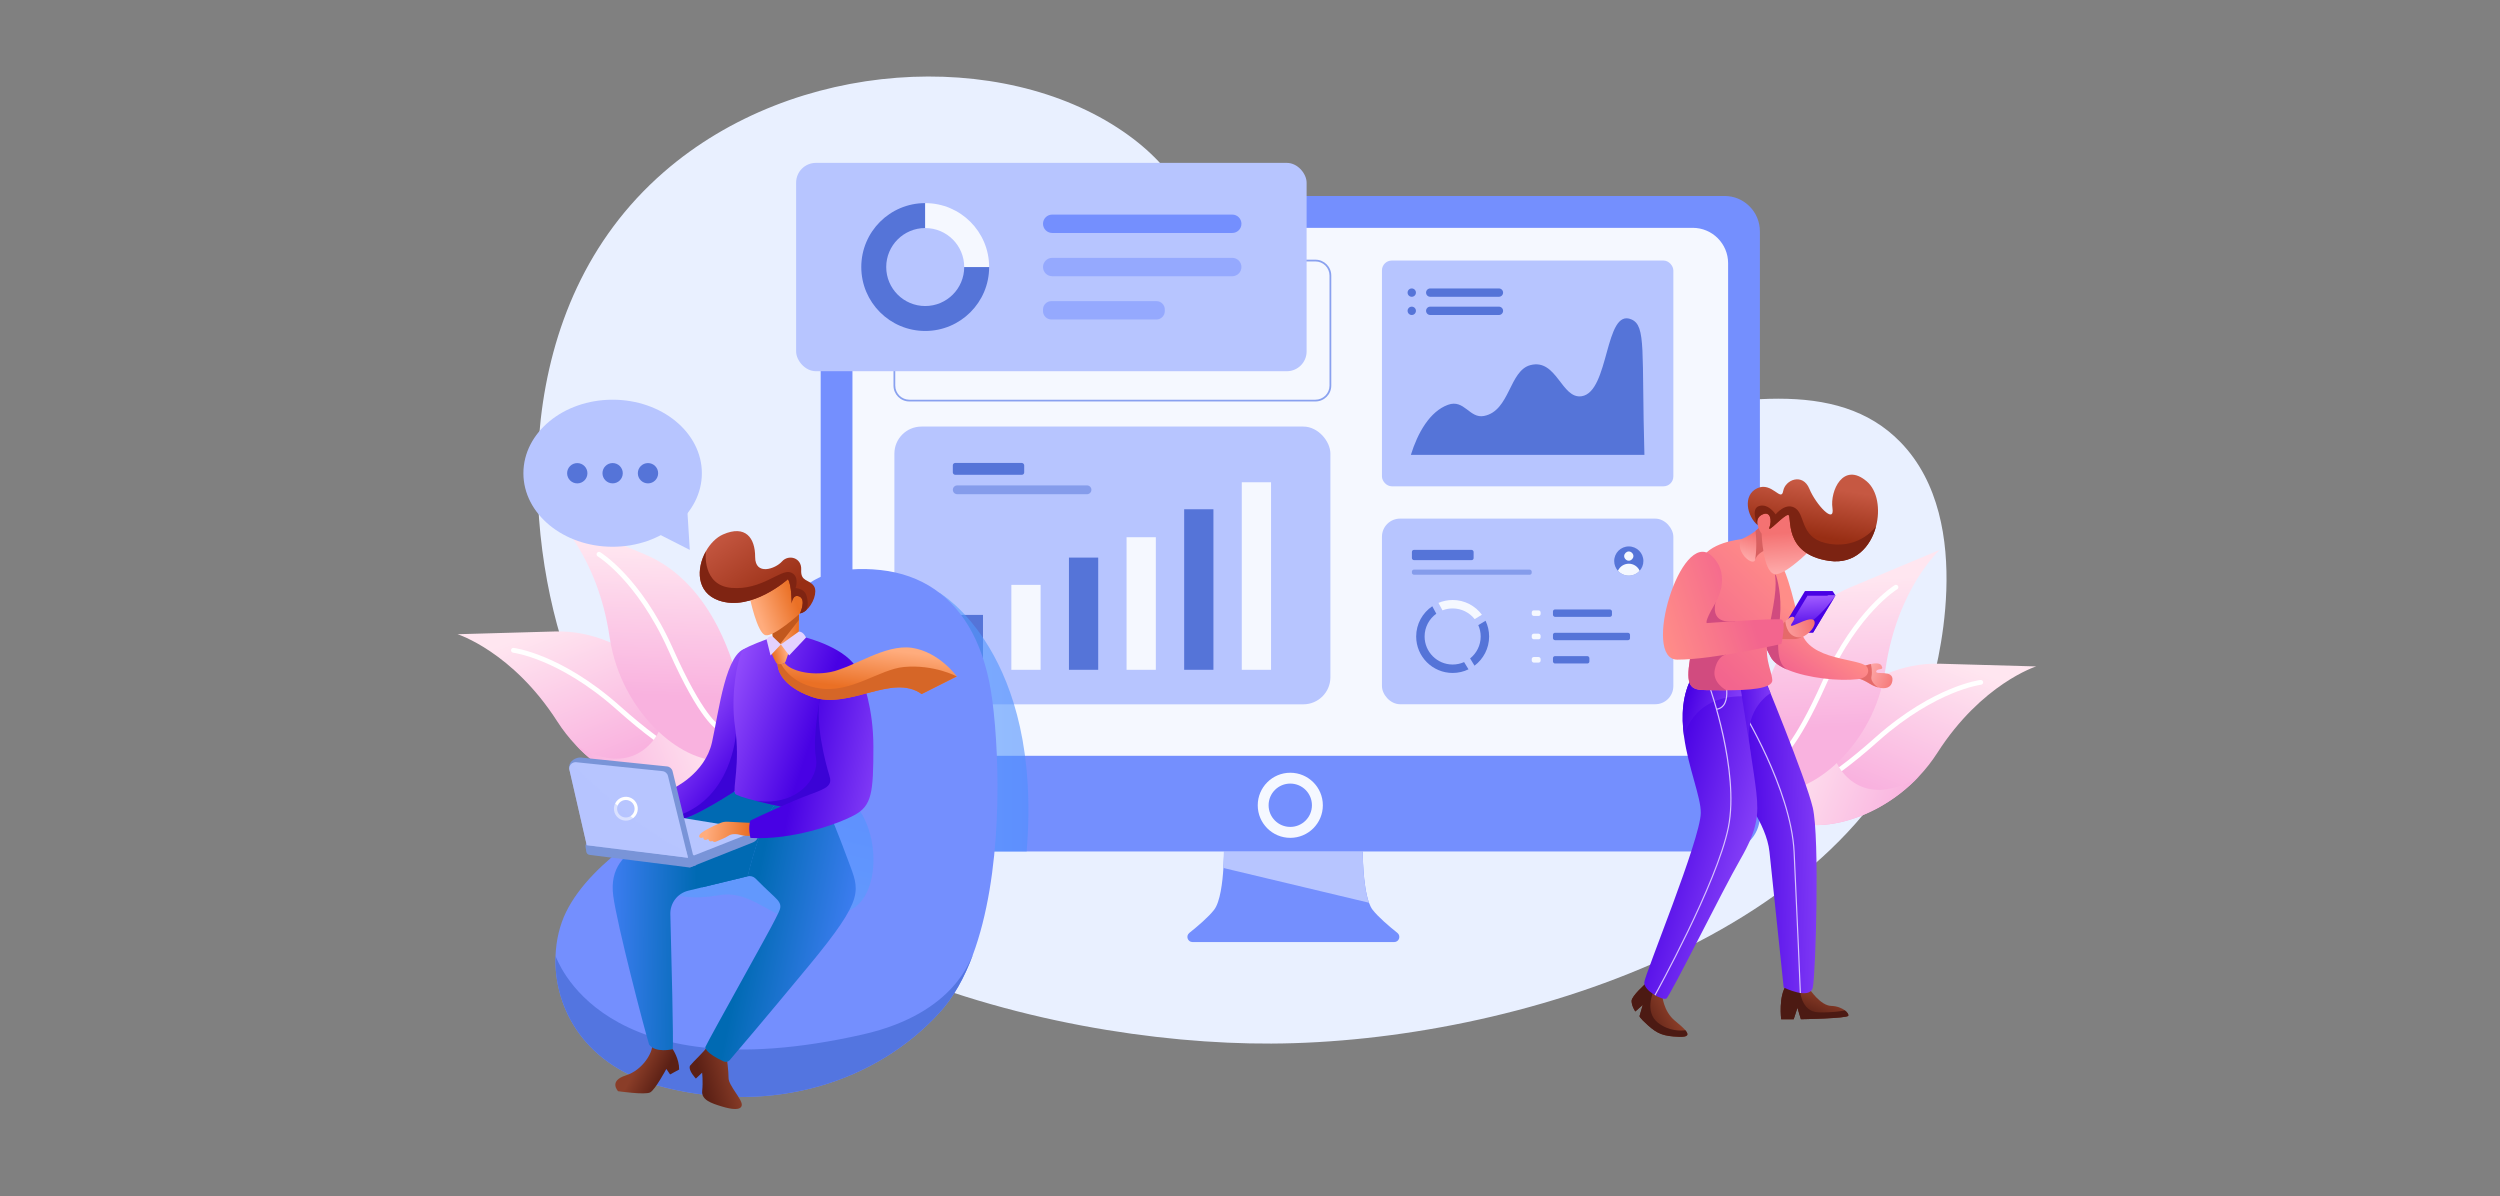 <?xml version="1.0" encoding="UTF-8"?>
<svg id="Capa_1" data-name="Capa 1" xmlns="http://www.w3.org/2000/svg" xmlns:xlink="http://www.w3.org/1999/xlink" viewBox="0 0 2664.18 1275.01">
  <rect x="0" y="0" width="2664.18" height="1275.01" fill="#808080" stroke="none"/>
  <defs>
    <style>
      .cls-1 {
        fill: #006ab3;
      }

      .cls-2 {
        fill: #e9f0ff;
      }

      .cls-3 {
        fill: #f5f8ff;
      }

      .cls-4 {
        fill: #e56a6a;
      }

      .cls-5 {
        fill: #e3d2ff;
      }

      .cls-6 {
        fill: #fff;
      }

      .cls-7 {
        fill: #7f2412;
      }

      .cls-8, .cls-9 {
        fill: #b7c5ff;
      }

      .cls-10 {
        fill: #c1581e;
      }

      .cls-11 {
        fill: #d14b7f;
      }

      .cls-12 {
        fill: #d7c2ff;
      }

      .cls-13 {
        fill: #d66627;
      }

      .cls-14 {
        fill: #d86060;
      }

      .cls-15 {
        fill: #89a1ef;
      }

      .cls-16 {
        fill: #5375e0;
      }

      .cls-17, .cls-18 {
        fill: #5574d8;
      }

      .cls-19 {
        fill: #4801e4;
      }

      .cls-20 {
        fill: #3b03d6;
      }

      .cls-21, .cls-22 {
        fill: #748ffe;
      }

      .cls-23 {
        fill: #7994d8;
      }

      .cls-24 {
        fill: #4c1a13;
      }

      .cls-25 {
        fill: #7c2312;
      }

      .cls-22, .cls-18, .cls-9 {
        opacity: .5;
      }

      .cls-22, .cls-18, .cls-9, .cls-26, .cls-27 {
        isolation: isolate;
      }

      .cls-26 {
        fill: url(#Degradado_sin_nombre_7);
      }

      .cls-26, .cls-27 {
        opacity: .6;
      }

      .cls-27 {
        fill: url(#Degradado_sin_nombre_8);
      }

      .cls-28 {
        fill: url(#Degradado_sin_nombre_30);
      }

      .cls-29 {
        fill: url(#Degradado_sin_nombre_32);
      }

      .cls-30 {
        fill: url(#Degradado_sin_nombre_31);
      }

      .cls-31 {
        fill: url(#Degradado_sin_nombre_36);
      }

      .cls-32 {
        fill: url(#Degradado_sin_nombre_35);
      }

      .cls-33 {
        fill: url(#Degradado_sin_nombre_34);
      }

      .cls-34 {
        fill: url(#Degradado_sin_nombre_33);
      }

      .cls-35 {
        fill: url(#Degradado_sin_nombre_10);
      }

      .cls-36 {
        fill: url(#Degradado_sin_nombre_19);
      }

      .cls-37 {
        fill: url(#Degradado_sin_nombre_20);
      }

      .cls-38 {
        fill: url(#Degradado_sin_nombre_21);
      }

      .cls-39 {
        fill: url(#Degradado_sin_nombre_22);
      }

      .cls-40 {
        fill: url(#Degradado_sin_nombre_23);
      }

      .cls-41 {
        fill: url(#Degradado_sin_nombre_24);
      }

      .cls-42 {
        fill: url(#Degradado_sin_nombre_25);
      }

      .cls-43 {
        fill: url(#Degradado_sin_nombre_26);
      }

      .cls-44 {
        fill: url(#Degradado_sin_nombre_27);
      }

      .cls-45 {
        fill: url(#Degradado_sin_nombre_28);
      }

      .cls-46 {
        fill: url(#Degradado_sin_nombre_11);
      }

      .cls-47 {
        fill: url(#Degradado_sin_nombre_13);
      }

      .cls-48 {
        fill: url(#Degradado_sin_nombre_12);
      }

      .cls-49 {
        fill: url(#Degradado_sin_nombre_18);
      }

      .cls-50 {
        fill: url(#Degradado_sin_nombre_15);
      }

      .cls-51 {
        fill: url(#Degradado_sin_nombre_14);
      }

      .cls-52 {
        fill: url(#Degradado_sin_nombre_17);
      }

      .cls-53 {
        fill: url(#Degradado_sin_nombre_16);
      }

      .cls-54 {
        fill: url(#Degradado_sin_nombre_29);
      }

      .cls-55 {
        fill: url(#Degradado_sin_nombre_6);
      }

      .cls-56 {
        fill: url(#Degradado_sin_nombre_2);
      }

      .cls-57 {
        fill: url(#Degradado_sin_nombre_3);
      }

      .cls-58 {
        fill: url(#Degradado_sin_nombre_9);
      }

      .cls-59 {
        fill: url(#Degradado_sin_nombre_4);
      }

      .cls-60 {
        fill: url(#Degradado_sin_nombre_5);
      }

      .cls-61 {
        fill: url(#Degradado_sin_nombre);
      }
    </style>
    <linearGradient id="Degradado_sin_nombre" data-name="Degradado sin nombre" x1="4047.31" y1="482.65" x2="4045.42" y2="325.56" gradientTransform="translate(-1882.24 -334.42) rotate(21.44) scale(1 -1)" gradientUnits="userSpaceOnUse">
      <stop offset="0" stop-color="#ffe6f0"/>
      <stop offset="1" stop-color="#f9b2df"/>
    </linearGradient>
    <linearGradient id="Degradado_sin_nombre_2" data-name="Degradado sin nombre 2" x1="3939.17" y1="330.51" x2="4080.22" y2="330.51" gradientTransform="translate(-1882.24 -334.42) rotate(21.44) scale(1 -1)" gradientUnits="userSpaceOnUse">
      <stop offset="0" stop-color="#ffe6f0"/>
      <stop offset="1" stop-color="#f9b2df"/>
    </linearGradient>
    <linearGradient id="Degradado_sin_nombre_3" data-name="Degradado sin nombre 3" x1="2455.84" y1="1247.74" x2="2453.96" y2="1090.65" gradientTransform="translate(-427.55 1987.13) rotate(-2.88) scale(1 -1)" gradientUnits="userSpaceOnUse">
      <stop offset="0" stop-color="#ffe6f0"/>
      <stop offset="1" stop-color="#f9b2df"/>
    </linearGradient>
    <linearGradient id="Degradado_sin_nombre_4" data-name="Degradado sin nombre 4" x1="6239.03" y1="1380.4" x2="6237.12" y2="1221.94" gradientTransform="translate(6908.86 -334.42) rotate(158.56)" gradientUnits="userSpaceOnUse">
      <stop offset="0" stop-color="#ffe6f0"/>
      <stop offset="1" stop-color="#f9b2df"/>
    </linearGradient>
    <linearGradient id="Degradado_sin_nombre_5" data-name="Degradado sin nombre 5" x1="6129.94" y1="1226.88" x2="6272.22" y2="1226.88" gradientTransform="translate(6908.86 -334.42) rotate(158.56)" gradientUnits="userSpaceOnUse">
      <stop offset="0" stop-color="#ffe6f0"/>
      <stop offset="1" stop-color="#f9b2df"/>
    </linearGradient>
    <linearGradient id="Degradado_sin_nombre_6" data-name="Degradado sin nombre 6" x1="4821.95" y1="1163.93" x2="4820.03" y2="1005.45" gradientTransform="translate(5454.17 1987.13) rotate(-177.12)" gradientUnits="userSpaceOnUse">
      <stop offset="0" stop-color="#ffe6f0"/>
      <stop offset="1" stop-color="#f9b2df"/>
    </linearGradient>
    <linearGradient id="Degradado_sin_nombre_7" data-name="Degradado sin nombre 7" x1="994.74" y1="37.43" x2="1095.97" y2="37.43" gradientTransform="translate(0 807.01) scale(1 -1)" gradientUnits="userSpaceOnUse">
      <stop offset="0" stop-color="#569ffc"/>
      <stop offset="1" stop-color="#4f8ffe"/>
    </linearGradient>
    <linearGradient id="Degradado_sin_nombre_8" data-name="Degradado sin nombre 8" x1="811.97" y1="-136.12" x2="843.59" y2="-8.18" gradientTransform="translate(0 807.01) scale(1 -1)" gradientUnits="userSpaceOnUse">
      <stop offset="0" stop-color="#569ffc"/>
      <stop offset="1" stop-color="#4f8ffe"/>
    </linearGradient>
    <linearGradient id="Degradado_sin_nombre_9" data-name="Degradado sin nombre 9" x1="784.92" y1="-337.25" x2="748.65" y2="-347.81" gradientTransform="translate(0 807.01) scale(1 -1)" gradientUnits="userSpaceOnUse">
      <stop offset="0" stop-color="#8a3d28"/>
      <stop offset="1" stop-color="#5b2015"/>
    </linearGradient>
    <linearGradient id="Degradado_sin_nombre_10" data-name="Degradado sin nombre 10" x1="679.16" y1="-328.88" x2="705.41" y2="-342.95" gradientTransform="translate(0 807.01) scale(1 -1)" gradientUnits="userSpaceOnUse">
      <stop offset="0" stop-color="#8a3d28"/>
      <stop offset="1" stop-color="#5b2015"/>
    </linearGradient>
    <linearGradient id="Degradado_sin_nombre_11" data-name="Degradado sin nombre 11" x1="629.9" y1="-172.71" x2="742.08" y2="-174.18" gradientTransform="translate(0 807.01) scale(1 -1)" gradientUnits="userSpaceOnUse">
      <stop offset="0" stop-color="#4b81ff"/>
      <stop offset="1" stop-color="#006ab3"/>
    </linearGradient>
    <linearGradient id="Degradado_sin_nombre_12" data-name="Degradado sin nombre 12" x1="925.38" y1="-210.94" x2="795.76" y2="-184.54" gradientTransform="translate(0 807.01) scale(1 -1)" gradientUnits="userSpaceOnUse">
      <stop offset="0" stop-color="#4b81ff"/>
      <stop offset="1" stop-color="#006ab3"/>
    </linearGradient>
    <linearGradient id="Degradado_sin_nombre_13" data-name="Degradado sin nombre 13" x1="721.67" y1="51.94" x2="796.9" y2="-2.18" gradientTransform="translate(0 807.01) scale(1 -1)" gradientUnits="userSpaceOnUse">
      <stop offset="0" stop-color="#9d58ff"/>
      <stop offset="1" stop-color="#4801e4"/>
    </linearGradient>
    <linearGradient id="Degradado_sin_nombre_14" data-name="Degradado sin nombre 14" x1="756.22" y1="65.65" x2="868.26" y2="28.3" gradientTransform="translate(0 807.01) scale(1 -1)" gradientUnits="userSpaceOnUse">
      <stop offset="0" stop-color="#9d58ff"/>
      <stop offset="1" stop-color="#4801e4"/>
    </linearGradient>
    <linearGradient id="Degradado_sin_nombre_15" data-name="Degradado sin nombre 15" x1="3811.47" y1="134.42" x2="3786.48" y2="134.52" gradientTransform="translate(4636.15 807.01) rotate(-180)" gradientUnits="userSpaceOnUse">
      <stop offset="0" stop-color="#ffac7d"/>
      <stop offset="1" stop-color="#ea7025"/>
    </linearGradient>
    <linearGradient id="Degradado_sin_nombre_16" data-name="Degradado sin nombre 16" x1="3798.01" y1="111.72" x2="3812.02" y2="107.89" gradientTransform="translate(4636.15 807.01) rotate(-180)" gradientUnits="userSpaceOnUse">
      <stop offset="0" stop-color="#ffac7d"/>
      <stop offset="1" stop-color="#ea7025"/>
    </linearGradient>
    <linearGradient id="Degradado_sin_nombre_17" data-name="Degradado sin nombre 17" x1="753.5" y1="-76.2" x2="797.88" y2="-81.98" gradientTransform="translate(0 807.01) scale(1 -1)" gradientUnits="userSpaceOnUse">
      <stop offset="0" stop-color="#ffac7d"/>
      <stop offset="1" stop-color="#ea7025"/>
    </linearGradient>
    <linearGradient id="Degradado_sin_nombre_18" data-name="Degradado sin nombre 18" x1="979.42" y1="-18.93" x2="851.68" y2="5.43" gradientTransform="translate(0 807.01) scale(1 -1)" gradientUnits="userSpaceOnUse">
      <stop offset="0" stop-color="#9d58ff"/>
      <stop offset="1" stop-color="#4801e4"/>
    </linearGradient>
    <linearGradient id="Degradado_sin_nombre_19" data-name="Degradado sin nombre 19" x1="807.4" y1="154.06" x2="847.27" y2="168.67" gradientTransform="translate(0 807.01) scale(1 -1)" gradientUnits="userSpaceOnUse">
      <stop offset="0" stop-color="#ffac7d"/>
      <stop offset="1" stop-color="#ea7025"/>
    </linearGradient>
    <linearGradient id="Degradado_sin_nombre_20" data-name="Degradado sin nombre 20" x1="927.05" y1="116.6" x2="921.64" y2="72.58" gradientTransform="translate(0 807.01) scale(1 -1)" gradientUnits="userSpaceOnUse">
      <stop offset="0" stop-color="#ffac7d"/>
      <stop offset="1" stop-color="#ea7025"/>
    </linearGradient>
    <linearGradient id="Degradado_sin_nombre_21" data-name="Degradado sin nombre 21" x1="766.94" y1="242.43" x2="822.11" y2="163.12" gradientTransform="translate(0 807.01) scale(1 -1)" gradientUnits="userSpaceOnUse">
      <stop offset="0" stop-color="#c65842"/>
      <stop offset="1" stop-color="#982e14"/>
    </linearGradient>
    <linearGradient id="Degradado_sin_nombre_22" data-name="Degradado sin nombre 22" x1="1987.24" y1="92.71" x2="2021.88" y2="79.17" gradientTransform="translate(0 807.01) scale(1 -1)" gradientUnits="userSpaceOnUse">
      <stop offset="0" stop-color="#ffaeae"/>
      <stop offset="1" stop-color="#f47272"/>
    </linearGradient>
    <linearGradient id="Degradado_sin_nombre_23" data-name="Degradado sin nombre 23" x1="1924.64" y1="145.36" x2="1892.17" y2="100.26" gradientTransform="translate(0 807.01) scale(1 -1)" gradientUnits="userSpaceOnUse">
      <stop offset="0" stop-color="#ff8d88"/>
      <stop offset="1" stop-color="#f3658e"/>
    </linearGradient>
    <linearGradient id="Degradado_sin_nombre_24" data-name="Degradado sin nombre 24" x1="1928.12" y1="170.05" x2="1930.56" y2="133.51" gradientTransform="translate(0 807.01) scale(1 -1)" gradientUnits="userSpaceOnUse">
      <stop offset="0" stop-color="#9d58ff"/>
      <stop offset="1" stop-color="#4801e4"/>
    </linearGradient>
    <linearGradient id="Degradado_sin_nombre_25" data-name="Degradado sin nombre 25" x1="1891.77" y1="133.08" x2="1932.64" y2="142.82" gradientTransform="translate(0 807.01) scale(1 -1)" gradientUnits="userSpaceOnUse">
      <stop offset="0" stop-color="#ffaeae"/>
      <stop offset="1" stop-color="#f47272"/>
    </linearGradient>
    <linearGradient id="Degradado_sin_nombre_26" data-name="Degradado sin nombre 26" x1="1939.91" y1="-250.48" x2="1929.35" y2="-276.19" gradientTransform="translate(0 807.01) scale(1 -1)" gradientUnits="userSpaceOnUse">
      <stop offset="0" stop-color="#8a3d28"/>
      <stop offset="1" stop-color="#5b2015"/>
    </linearGradient>
    <linearGradient id="Degradado_sin_nombre_27" data-name="Degradado sin nombre 27" x1="1779.98" y1="-266.44" x2="1751.03" y2="-282.67" gradientTransform="translate(0 807.01) scale(1 -1)" gradientUnits="userSpaceOnUse">
      <stop offset="0" stop-color="#8a3d28"/>
      <stop offset="1" stop-color="#5b2015"/>
    </linearGradient>
    <linearGradient id="Degradado_sin_nombre_28" data-name="Degradado sin nombre 28" x1="1980.29" y1="-73.07" x2="1852.02" y2="-75.51" gradientTransform="translate(0 807.01) scale(1 -1)" gradientUnits="userSpaceOnUse">
      <stop offset="0" stop-color="#9d58ff"/>
      <stop offset="1" stop-color="#4801e4"/>
    </linearGradient>
    <linearGradient id="Degradado_sin_nombre_29" data-name="Degradado sin nombre 29" x1="1910.88" y1="24.91" x2="1844.98" y2="23.66" gradientTransform="translate(0 807.01) scale(1 -1)" gradientUnits="userSpaceOnUse">
      <stop offset="0" stop-color="#9d58ff"/>
      <stop offset="1" stop-color="#4801e4"/>
    </linearGradient>
    <linearGradient id="Degradado_sin_nombre_30" data-name="Degradado sin nombre 30" x1="1903.09" y1="-109.5" x2="1764.26" y2="-73.77" gradientTransform="translate(0 807.01) scale(1 -1)" gradientUnits="userSpaceOnUse">
      <stop offset="0" stop-color="#9d58ff"/>
      <stop offset="1" stop-color="#4801e4"/>
    </linearGradient>
    <linearGradient id="Degradado_sin_nombre_31" data-name="Degradado sin nombre 31" x1="1873.12" y1="40.64" x2="1796.73" y2="60.3" gradientTransform="translate(0 807.01) scale(1 -1)" gradientUnits="userSpaceOnUse">
      <stop offset="0" stop-color="#9d58ff"/>
      <stop offset="1" stop-color="#4801e4"/>
    </linearGradient>
    <linearGradient id="Degradado_sin_nombre_32" data-name="Degradado sin nombre 32" x1="1904.43" y1="203.14" x2="1813.5" y2="106.53" gradientTransform="translate(0 807.01) scale(1 -1)" gradientUnits="userSpaceOnUse">
      <stop offset="0" stop-color="#ff8d88"/>
      <stop offset="1" stop-color="#f3658e"/>
    </linearGradient>
    <linearGradient id="Degradado_sin_nombre_33" data-name="Degradado sin nombre 33" x1="1863.67" y1="208.47" x2="1872.69" y2="238.06" gradientTransform="translate(0 807.01) scale(1 -1)" gradientUnits="userSpaceOnUse">
      <stop offset="0" stop-color="#ffaeae"/>
      <stop offset="1" stop-color="#f47272"/>
    </linearGradient>
    <linearGradient id="Degradado_sin_nombre_34" data-name="Degradado sin nombre 34" x1="1908.64" y1="193.95" x2="1905.76" y2="239.41" gradientTransform="translate(0 807.01) scale(1 -1)" gradientUnits="userSpaceOnUse">
      <stop offset="0" stop-color="#ffaeae"/>
      <stop offset="1" stop-color="#f47272"/>
    </linearGradient>
    <linearGradient id="Degradado_sin_nombre_35" data-name="Degradado sin nombre 35" x1="1936.01" y1="289" x2="1927.35" y2="236.68" gradientTransform="translate(0 807.01) scale(1 -1)" gradientUnits="userSpaceOnUse">
      <stop offset="0" stop-color="#c65842"/>
      <stop offset="1" stop-color="#982e14"/>
    </linearGradient>
    <linearGradient id="Degradado_sin_nombre_36" data-name="Degradado sin nombre 36" x1="1766.49" y1="141.87" x2="1860.3" y2="171.46" gradientTransform="translate(0 807.01) scale(1 -1)" gradientUnits="userSpaceOnUse">
      <stop offset="0" stop-color="#ff8d88"/>
      <stop offset="1" stop-color="#f3658e"/>
    </linearGradient>
  </defs>
  <g id="Layer_3" data-name="Layer 3">
    <path class="cls-2" d="M606.68,707.17c112.01,309.73,508.2,406.02,748.12,404.94,258.8-1.17,625.12-116.67,701.45-373.46,6.09-20.5,51.91-182.04-30.87-267.36-135.59-139.75-448.14,95.62-647.85-57.39-110.38-84.57-59.63-190.87-180.78-273.87-129.63-88.82-349.73-78.07-489.28,43.3-165.16,143.62-151.19,384.49-100.8,523.84Z"/>
  </g>
  <g id="Layer_2" data-name="Layer 2">
    <g>
      <path class="cls-61" d="M2169.89,710.19s-58.04,18.34-105.31,92.07c-5.83,9.09-12.37,17.4-19.42,24.9h0c-50.14,53.36-126.06,66.43-154.61,36.09,1.64-46.59,5.05-37.31,5.05-37.31,0,0,25.59-45.74,69.2-80.43,27.47-21.86,62.09-39.33,101.96-38.22l103.14,2.9h0Z"/>
      <path class="cls-6" d="M1920.88,844.45h-.03c-1.41-.03-2.53-1.18-2.51-2.59,.03-1.39,1.15-2.5,2.53-2.51,.44-.03,19.35-1.59,77.69-53.55,31.87-28.38,60.52-43.48,78.95-51.16,20.09-8.37,32.5-9.96,33.02-10.02,1.39-.18,2.67,.82,2.84,2.22,.17,1.4-.82,2.67-2.22,2.84-.23,.03-12.5,1.65-31.92,9.77-18.02,7.53-46.05,22.34-77.28,50.16-60.6,53.97-79.93,54.84-81.07,54.84h0Z"/>
      <path class="cls-56" d="M2045.15,827.16c-50.14,53.36-126.06,66.43-154.61,36.09,1.64-46.59,5.05-37.31,5.05-37.31,0,0,25.59-45.74,69.2-80.43-9.22,17.43-23.07,53.24,.69,79.61,32.35,35.9,79.09,2.48,79.68,2.05h0Z"/>
    </g>
    <g>
      <path class="cls-57" d="M2067.28,585.95s-45.34,40.61-58.04,127.27c-1.57,10.68-4.1,20.95-7.44,30.69h0c-23.7,69.28-87.51,112.46-126.02,96.57-17.71-43.13-10.77-36.08-10.77-36.08,0,0,4.48-52.22,29.93-101.79,16.03-31.24,40.38-61.41,77.18-76.82l95.18-39.84h-.01Z"/>
      <path class="cls-6" d="M1894.65,811.09c-.99,0-1.93-.57-2.34-1.53-.55-1.28,.02-2.75,1.28-3.33,.4-.21,16.97-9.42,48.74-80.79,17.35-38.99,37.24-64.55,50.87-79.13,14.86-15.9,25.52-22.46,25.97-22.73,1.2-.73,2.77-.35,3.5,.85,.73,1.2,.35,2.77-.85,3.5-.2,.12-10.71,6.65-25.06,22.05-13.32,14.28-32.75,39.32-49.76,77.54-33.33,74.9-50.6,83.07-51.32,83.38-.33,.15-.68,.21-1.01,.21h0Z"/>
    </g>
    <g>
      <path class="cls-59" d="M487.59,675.87s58.55,18.5,106.23,92.87c5.88,9.17,12.48,17.55,19.59,25.12h0c50.57,53.82,127.16,67.01,155.96,36.4-1.65-47.01-5.09-37.64-5.09-37.64,0,0-25.82-46.14-69.8-81.13-27.71-22.06-62.63-39.68-102.86-38.55l-104.04,2.93Z"/>
      <path class="cls-6" d="M738.78,811.32c-1.15,0-20.65-.88-81.79-55.32-31.51-28.06-59.79-43.01-77.96-50.6-19.68-8.23-32.08-9.84-32.2-9.85-1.41-.18-2.41-1.46-2.24-2.87s1.45-2.42,2.87-2.24c.52,.06,13.05,1.67,33.31,10.11,18.59,7.74,47.5,22.98,79.64,51.61,58.85,52.42,77.92,54,78.37,54.02,1.4,0,2.53,1.13,2.55,2.53,.03,1.42-1.11,2.59-2.53,2.61h-.02Z"/>
      <path class="cls-60" d="M613.42,793.86c50.57,53.82,127.16,67.01,155.96,36.4-1.65-47.01-5.09-37.64-5.09-37.64,0,0-25.82-46.14-69.8-81.13,9.3,17.58,23.28,53.7-.69,80.3-32.63,36.21-79.78,2.5-80.38,2.06h0Z"/>
    </g>
    <g>
      <path class="cls-55" d="M591.09,550.55s45.74,40.97,58.55,128.38c1.58,10.78,4.14,21.13,7.51,30.96h0c23.91,69.88,88.28,113.45,127.12,97.41,17.86-43.51,10.87-36.4,10.87-36.4,0,0-4.52-52.68-30.19-102.68-16.17-31.51-40.73-61.95-77.85-77.49l-96.02-40.19h0Z"/>
      <path class="cls-6" d="M765.25,777.65c-.34,0-.69-.07-1.02-.21-.73-.32-18.15-8.56-51.77-84.11-17.16-38.55-36.77-63.81-50.2-78.22-14.55-15.6-25.18-22.18-25.28-22.24-1.21-.74-1.6-2.32-.85-3.54,.74-1.21,2.32-1.6,3.53-.86,.45,.27,11.2,6.9,26.19,22.93,13.75,14.71,33.81,40.5,51.32,79.83,32.04,72,48.77,81.29,49.16,81.5,1.26,.58,1.84,2.07,1.28,3.36-.42,.97-1.36,1.55-2.36,1.55h0Z"/>
    </g>
    <g>
      <path class="cls-21" d="M1875.47,246.52V869.67c0,20.81-16.87,37.68-37.68,37.68H912.26c-12.92,0-24.32-6.5-31.12-16.42-4.14-6.06-6.57-13.37-6.57-21.26V246.52c0-20.81,16.87-37.68,37.68-37.68h925.53c10.22,0,19.48,4.06,26.26,10.68,7.05,6.83,11.42,16.41,11.42,27.01h0Z"/>
      <path class="cls-3" d="M946.13,242.8h857.78c20.8,0,37.69,16.89,37.69,37.69v487.23c0,20.8-16.89,37.69-37.69,37.69H946.13c-20.8,0-37.69-16.89-37.69-37.69V280.49c0-20.8,16.89-37.69,37.69-37.69h0Z"/>
      <circle class="cls-3" cx="1375.03" cy="858.18" r="34.69"/>
      <circle class="cls-21" cx="1375" cy="858.13" r="23.09"/>
      <path class="cls-21" d="M1485.74,1003.94h-214.87c-5.2,0-7.48-6.54-3.42-9.77,8.95-7.13,20.33-16.85,26.34-24.54,6.54-8.35,9.03-29.34,9.97-44.64,.62-10.04,.57-17.64,.57-17.64h147.95s-.22,35.82,6.61,54.66h0c1.11,3.07,2.41,5.69,3.93,7.62,6.01,7.68,17.39,17.41,26.34,24.54,4.06,3.23,1.78,9.77-3.42,9.77h0Z"/>
      <path class="cls-8" d="M1458.89,962.01h0l-155.13-37.02c.62-10.04,.57-17.64,.57-17.64h147.95s-.22,35.82,6.61,54.66h0Z"/>
    </g>
    <g>
      <rect class="cls-8" x="1472.71" y="277.66" width="310.52" height="240.58" rx="10.46" ry="10.46"/>
      <path class="cls-17" d="M1503.51,484.77c7.31-23.48,20.16-46.3,39.55-53.38,17.42-6.36,22.94,14.96,38.44,11.89,27.71-5.47,26.7-48.34,49.51-54.21,27.94-7.19,33.07,36.44,54.48,33.19,29.86-4.53,24.34-94.36,53.1-81.87,15.94,6.93,10.68,33.43,13.83,144.37h-248.91Z"/>
      <g>
        <path class="cls-17" d="M1597.35,316.28h-73.19c-2.46,0-4.45-2-4.45-4.45h0c0-2.46,2-4.45,4.45-4.45h73.19c2.46,0,4.45,2,4.45,4.45h0c0,2.46-2,4.45-4.45,4.45Z"/>
        <path class="cls-17" d="M1504.47,316.28h0c-2.46,0-4.45-2-4.45-4.45h0c0-2.46,2-4.45,4.45-4.45h0c2.46,0,4.45,2,4.45,4.45h0c0,2.46-2,4.45-4.45,4.45Z"/>
        <path class="cls-17" d="M1597.35,335.69h-73.19c-2.46,0-4.45-2-4.45-4.45h0c0-2.46,2-4.45,4.45-4.45h73.19c2.46,0,4.45,2,4.45,4.45h0c0,2.46-2,4.45-4.45,4.45Z"/>
        <path class="cls-17" d="M1504.47,335.69h0c-2.46,0-4.45-2-4.45-4.45h0c0-2.46,2-4.45,4.45-4.45h0c2.46,0,4.45,2,4.45,4.45h0c0,2.46-2,4.45-4.45,4.45Z"/>
      </g>
    </g>
    <g>
      <rect class="cls-8" x="1472.71" y="552.67" width="310.52" height="197.82" rx="19.3" ry="19.3"/>
      <g>
        <rect class="cls-17" x="1504.63" y="586" width="65.76" height="10.91" rx="2.14" ry="2.14"/>
        <rect class="cls-18" x="1504.63" y="607.02" width="127.67" height="5.46" rx="2.14" ry="2.14"/>
      </g>
      <g>
        <path class="cls-17" d="M1751.31,597.87c0,3.99-1.51,7.63-3.98,10.39-2.84,3.17-6.98,5.17-11.57,5.17s-8.74-2-11.58-5.17c-2.48-2.75-3.98-6.4-3.98-10.39,0-8.6,6.96-15.56,15.56-15.56s15.55,6.96,15.55,15.56Z"/>
        <circle class="cls-3" cx="1735.76" cy="592.61" r="4.84" transform="translate(89.35 1400.94) rotate(-45)"/>
        <path class="cls-3" d="M1747.33,608.27c-2.84,3.17-6.98,5.17-11.57,5.17s-8.74-2-11.58-5.17c1.96-4.44,6.42-7.54,11.58-7.54s9.61,3.1,11.57,7.54Z"/>
      </g>
      <path class="cls-17" d="M1583.1,661.52l-7.73,4.67c1.65,3.7,2.56,7.8,2.56,12.1,0,9.45-4.41,17.9-11.29,23.38l4.69,7.72c9.45-7.09,15.58-18.39,15.58-31.1,0-6.01-1.37-11.69-3.81-16.76h0Z"/>
      <path class="cls-3" d="M1548.04,639.41c-5.37,0-10.48,1.09-15.14,3.07l4.31,7.94c3.36-1.31,7.02-2.03,10.83-2.03,9.5,0,17.97,4.45,23.45,11.38l7.74-4.67c-7.1-9.52-18.44-15.7-31.19-15.7h0Z"/>
      <path class="cls-17" d="M1548.04,708.17c-16.47,0-29.88-13.41-29.88-29.89,0-9.98,4.93-18.85,12.48-24.27l-4.31-7.95h0c-10.34,6.99-17.15,18.83-17.15,32.22,0,21.44,17.43,38.87,38.86,38.87,6.06,0,11.79-1.39,16.9-3.87l-4.69-7.72c-3.73,1.67-7.86,2.61-12.21,2.61h0Z"/>
      <g>
        <rect class="cls-3" x="1632.33" y="650.45" width="9.47" height="5.94" rx="2.14" ry="2.14"/>
        <rect class="cls-17" x="1654.95" y="649.49" width="62.87" height="7.86" rx="2.14" ry="2.14"/>
        <rect class="cls-3" x="1632.33" y="675.31" width="9.47" height="5.94" rx="2.14" ry="2.14"/>
        <rect class="cls-17" x="1654.95" y="674.35" width="82.12" height="7.86" rx="2.14" ry="2.14"/>
        <rect class="cls-3" x="1632.33" y="700.17" width="9.47" height="5.94" rx="2.14" ry="2.14"/>
        <rect class="cls-17" x="1654.95" y="699.21" width="38.82" height="7.86" rx="2.14" ry="2.14"/>
      </g>
    </g>
    <g>
      <rect class="cls-8" x="953.12" y="454.58" width="464.65" height="296" rx="28.87" ry="28.87"/>
      <g>
        <rect class="cls-17" x="1016.37" y="655.29" width="31.18" height="58.5"/>
        <rect class="cls-3" x="1077.76" y="623.28" width="31.18" height="90.51"/>
        <rect class="cls-17" x="1139.15" y="594.21" width="31.18" height="119.58"/>
        <rect class="cls-3" x="1200.55" y="572.51" width="31.18" height="141.28"/>
        <rect class="cls-17" x="1261.94" y="542.7" width="31.18" height="171.08"/>
        <rect class="cls-3" x="1323.33" y="513.94" width="31.18" height="199.85"/>
      </g>
      <g>
        <rect class="cls-17" x="1015.4" y="493.37" width="76.06" height="12.62" rx="2.48" ry="2.48"/>
        <path class="cls-18" d="M1158.38,526.67h-138.27c-2.6,0-4.7-2.11-4.7-4.7h0c0-2.6,2.11-4.7,4.7-4.7h138.27c2.6,0,4.7,2.11,4.7,4.7h0c0,2.6-2.11,4.7-4.7,4.7Z"/>
      </g>
    </g>
    <g>
      <path class="cls-26" d="M1094.06,907.35h-99.32l6.46-275.56s110.52,63.76,92.86,275.56Z"/>
      <path class="cls-21" d="M1036.63,1017.94c-8.9,23.85-20.47,44.9-35.34,61.14-68.02,74.33-176.99,108.34-291.94,79.99-87.43-21.55-119.29-85.74-117.34-140.18,.61-17.14,4.57-33.32,11.2-46.89,27.71-56.69,107.71-101.49,142.35-119.71,34.64-18.23,67.39-111.76,75.58-153.81,8.19-42.04,26.14-100.92,117.31-91,43.56,4.74,76.9,27.47,97.59,66.61h0c10.53,19.92,17.79,44.08,21.46,72.27,8.49,65.34,10.92,186.34-20.88,271.58Z"/>
      <path class="cls-16" d="M1036.63,1017.94c-8.9,23.85-20.47,44.9-35.34,61.14-68.02,74.33-176.99,108.34-291.94,79.99-87.43-21.55-119.29-85.74-117.34-140.18,1.11,.6,46.55,147.33,327.63,83.46,100.05-22.73,114.64-82.69,116.99-84.41h0Z"/>
      <path class="cls-27" d="M699.98,939.61s9.36,24.24,66.57,14.34c48.12-8.32,70.65,57.51,142.33,14.34,34.26-20.63,28.16-106.44-16.5-125.05-42.35-17.66-196.58,24.92-192.41,96.37h0Z"/>
      <path class="cls-58" d="M774.54,1127.59s1.89,13.65,1.89,21.41,14.91,22.88,14.07,28.76c-.84,5.88-10.71,4.62-21.63,1.26-10.92-3.36-21.63-6.93-20.57-16.59,1.05-9.65-.07-19.32-.07-19.32l-6.65,6.3s-8.4-8.61-6.3-13.65c3.78-4.83,15.33-15.12,18.27-20.16,12.17,7.56,21,11.97,21,11.97h0Z"/>
      <path class="cls-35" d="M714.07,1116.67l2.84,1.47s7.03,10.29,6.83,21.63l-9.65,5.25-3.99-5.88s-11.76,22.04-17.21,24.99c-5.46,2.94-34.22-1.26-34.22-1.26,0,0-10.49-10.92,8.19-16.8,18.68-5.88,28.76-25.19,28.13-32.12,9.45,2.52,19.11,2.73,19.11,2.73h0Z"/>
      <path class="cls-46" d="M828.66,853.5c-17.74,18.32-32.01,80.35-32.01,80.35l-40.22,9.76-22.93,5.56c-11.47,2.78-19.44,13.19-19.13,24.99,1.12,42.53,3.5,137.87,2.53,143.98,0,0-18.58,4.41-25.19-5.04-5.04-16.38-34.2-127.86-38.2-158.41s12.79-43.46,27.07-53.54c14.28-10.08,82.96-51.96,90.03-55.74,7.07-3.78,15.47-1.47,15.47-1.47l14,3.14,28.57,6.42Z"/>
      <path class="cls-1" d="M828.66,853.5c-17.74,18.32-32.01,80.35-32.01,80.35l-48.55,11.78c45.63-36.05,58.78-93.11,58.78-93.11l-6.79-5.44,28.57,6.42h0Z"/>
      <path class="cls-48" d="M861.46,1029.8c-49.95,60.32-75.87,90.68-83.81,99.91-1.62,1.89-4.3,2.46-6.55,1.4-6.62-3.11-19.45-9.83-19.45-15.28,4.41-9.66,69.18-124.93,74.54-136.26,5.35-11.34,9.45-14.49-1.26-24.25-7.19-6.55-15.22-14.53-19.73-19.06-2.23-2.24-5.47-3.15-8.54-2.41,0,0,14.27-62.03,32.01-80.35l55.01,12.35s8.5,19.4,20.31,51.52c11.81,32.12,18.89,38.26-42.52,112.43h0Z"/>
      <path class="cls-47" d="M795.96,690.78c-.75,29.66-1.71,73.24-3.56,105.88-.15,2.64-.3,5.21-.46,7.69-1.21,18.65-2.76,32.51-4.8,36.02,0,0-50.71,33.7-64.57,33.07-.23-1.38-.46-2.7-.68-3.96-.47-2.72-.89-5.18-1.27-7.41l-3.72-21.7s34.33-15.43,41.88-49.44c7.56-34.01,14.67-96.96,37.16-100.15h0Z"/>
      <path class="cls-20" d="M791.93,804.35c-1.21,18.65-2.76,32.51-4.8,36.02,0,0-50.71,33.7-64.57,33.07-.23-1.38-.46-2.7-.68-3.96,58.26-19.11,62.36-87.37,62.36-87.37l7.68,22.23Z"/>
      <path class="cls-51" d="M908.88,738.48c-5.4,29.44-7.1,57.1-5.85,81.42,0,.12,.01,.25,.02,.37,1.51,30.64-4.64,49.39-18.36,48.44-2.71-.18-8.15-.97-15.17-2.14-17.6-2.96-45.11-8.4-64.31-13.23h-.02c-12.14-3.06-20.95-5.85-21.83-7.62-2.84-5.67,5.67-32.44,0-70.55s4.1-79.36,9.14-83.14c5.04-3.78,24.41-10.71,24.41-10.71l38.42-3.37,3.62,1.48s44.72,11.34,55.11,34.96c-2,8.14-3.72,16.17-5.17,24.08h0Z"/>
      <path class="cls-20" d="M903.03,819.9c0,.12,.01,.25,.02,.37l-33.54,46.3c-17.6-2.96-45.11-8.4-64.31-13.23,43.57,6.37,68.51-23.66,64.31-46.12-4.2-22.47,5.49-68.58,5.49-68.58l33.88-.16c-5.4,29.44-7.1,57.1-5.85,81.42Z"/>
      <path class="cls-50" d="M851.51,654.25l-.28,23.46-17,13.07s-8.66-.95-11.34-7.56c.25-1.93,.37-3.91,.41-5.78,.1-5.11-.41-9.35-.41-9.35l28.06-13.68,.57-.18h0Z"/>
      <path class="cls-10" d="M851.51,655.19l-.21,5.54-22.19,28.55c.04-2.22-3.25-1.02-4.58-5.14-1.74-5.41-1.65-16.04-1.65-16.04l28.06-13.68,.57,.76h0Z"/>
      <path class="cls-53" d="M822.29,696.45s4.35,10.36,5.95,10.98c1.6,.62,7.57,.97,8.95-2.49,1.38-3.46,3.69-11.21,3.69-11.21l-7.63-6.77-3.35-.46-4.33,3.25-3.28,6.7h0Z"/>
      <path class="cls-5" d="M823.27,678.19l8.9,8.56-11.03,11.76-4.25-17.16s2.66-4.41,6.37-3.14h0Z"/>
      <path class="cls-5" d="M832.17,686.74l8.82,11.76,17.95-19.05s-2.84-6.77-7.72-6.3l-19.05,13.6h0Z"/>
      <polygon class="cls-8" points="807.84 884.71 709.35 868.75 738.25 915.17 807.84 884.71"/>
      <path class="cls-23" d="M807.84,884.71l-74.64,29.43,1.77,10.34,66.64-26.43c4.75-1.88,6.61-4.74,6.38-9.85l-.16-3.49h0Z"/>
      <path class="cls-23" d="M623.98,902.15l.81,5.51c.25,1.73,1.62,3.09,3.35,3.33l106.84,13.5,2.25-9.67c-.27-1.73-1.64-3.08-3.38-3.31l-105.46-13.83c-2.59-.34-4.79,1.89-4.41,4.48h0Z"/>
      <path class="cls-23" d="M630.2,895.68l-23.52-76.85c-1.11-8.12,7.75-12.04,12.35-11.56l91.85,9.5c2.83,.29,5.17,2.34,5.85,5.1l21.74,88.88s2.37,1.98,2.58,4.89c.33,4.53,.99,6.19,.99,6.19l-7.06,2.65-1.77-10.34-46.85-13.94-56.15-4.53h0Z"/>
      <path class="cls-8" d="M733.21,914.14l-107.92-13.44-18.43-80.21c-.64-2.8,.54-5.48,2.65-6.98,1.27-.92,2.88-1.41,4.62-1.22l91.85,9.5c2.83,.29,5.17,2.34,5.85,5.1l19.63,80.09,1.76,7.16h0Z"/>
      <circle class="cls-6" cx="666.97" cy="861.82" r="12.72" transform="translate(-422.77 869.55) rotate(-52.67)"/>
      <path class="cls-8" d="M658.23,858.52c-1.84,4.81,.56,10.21,5.38,12.05,4.81,1.84,10.21-.56,12.05-5.38,1.84-4.81-.56-10.21-5.38-12.05-4.81-1.84-10.21,.56-12.05,5.38Z"/>
      <path class="cls-52" d="M806.87,877.14s-20.09-.73-31.21-1.45c-2.71-.18-5.42,.27-7.94,1.31-9.46,3.9-20.42,9.56-22.16,12.58-2,3.47,2.2,3.99,3.88,2.63,0,0-.13,5.03,5.38,1.86,0,0,.45,3.81,4.33,2.13,0,0,1.65,1.82,4.02,.63s9.07-3.44,13-6.11c3.54-2.4,8.58-2.24,13.85-.75,5.27,1.5,15.67,.55,15.67,.55l1.18-13.39h0Z"/>
      <path class="cls-49" d="M911.19,711.82c2.13,.75,3.83,2.39,4.72,4.48,3.75,8.86,14.84,38.52,14.84,79.35,0,49.13-1.57,63.06-20.47,73.1-18.89,10.05-66.76,26.74-110.54,24.22,0,0-2.94-11.23,0-18.58,9.87-4.83,44.72-21,63.83-27.92s23.52-9.87,20.16-20.36-16.9-59.73-8.71-87.44c7.32-24.77,25.45-30.59,36.19-26.82h0Z"/>
      <path class="cls-36" d="M799.01,636.83s7.86,37.89,16.72,40.07c8.87,2.18,36.79-23.21,36.79-23.21l2.92-3.02,3.78-9.07-3.05-9.11-16.2-19.65-40.96,24h0Z"/>
      <path class="cls-37" d="M1019.69,720.86l-37.51,18.75c-31.4-22.5-77.21,17.21-117.03,3.02-32.86-11.7-36.37-29.3-36.59-35.1,0,0,1.22,.5,3.87,.23,.03,0,.06,0,.09-.01,2.6-.28,3.66-1.39,3.66-1.39,5.73,8.08,26.49,14.14,48.82,9.84,24.25-4.67,57.89-30.05,86.81-25.82,28.92,4.23,47.89,30.48,47.89,30.48h0Z"/>
      <path class="cls-13" d="M1019.69,720.86l-37.51,18.75c-31.4-22.5-77.21,17.21-117.03,3.02-32.86-11.7-36.37-29.3-36.59-35.1,0,0,1.22,.5,3.87,.23,.03,0,.06,0,.09-.01,2.99,5.66,13.87,21.96,41.47,25.92,33.56,4.82,63.62-20.52,89.31-22.88,31.93-2.96,56.4,10.08,56.4,10.08h0Z"/>
      <path class="cls-38" d="M858.95,650.46h0c-2,1.69-4.18,2.85-6.42,3.23,0,0,6.84-14.63-.58-17.96-7.43-3.33-8.31,7.43-8.31,7.43,0,0,.08-19.95-3.96-25.91,0,0-38.8,34.89-73.67,22.65-24.16-8.49-24.05-34.01-13.8-52.35,0-.01,0-.02,0-.02,4.55-8.12,11.08-14.83,18.37-18.02,23.76-10.38,34.2,3.62,34.15,24-.04,20.38,21.73,12.66,28.62,4.82,6.9-7.84,21.17-4.2,20.46,8.88-.72,13.08,8.37,9.82,13.56,17.38,4.1,5.97-.88,19.54-8.42,25.86h0Z"/>
      <path class="cls-7" d="M858.95,650.46h0c-2,1.69-4.18,2.85-6.42,3.23,0,0,6.84-14.63-.58-17.96-7.43-3.33-8.31,7.43-8.31,7.43,0,0,.08-19.95-3.96-25.91,0,0-38.8,34.89-73.67,22.65-24.16-8.49-24.05-34.01-13.8-52.35-.11,.99-4.14,36.28,27.34,38.95,31.93,2.7,51.96-19.78,62.51-16.66,10.55,3.13,5.8,16.88,5.8,16.88,0,0,8.95,.23,11.37,7.35,3.6,10.62-.11,16.15-.27,16.38h0Z"/>
      <path class="cls-9" d="M733.21,914.14l-107.92-13.44-18.43-80.21c-.64-2.8,.54-5.48,2.65-6.98,9.72,9.91,75.05,75.33,121.95,93.47l1.76,7.16h0Z"/>
    </g>
    <g>
      <path class="cls-39" d="M2016.72,724.93c-.85,8.28-7.76,9.68-15.14,7.68-3.03-.82-6.14-2.21-8.93-3.93-9.6-5.92-13.08-5.58-13.08-5.58,0,0-4.6-6.91,5.71-12.84,0,0,3.98-1.65,8.43-2.63,4.58-1.01,9.64-1.29,11.33,1.69,3.33,5.89-4.73,2.2-5.65,6.25-.92,4.05,18.52-2.32,17.33,9.36h0Z"/>
      <path class="cls-4" d="M2001.59,732.62c-3.03-.82-6.14-2.21-8.93-3.93-9.6-5.92-13.08-5.58-13.08-5.58,0,0-4.6-6.91,5.71-12.84,0,0,3.98-1.65,8.43-2.63,.49,2.01,1.74,8.02,.64,13.33-1.35,6.5,7.24,11.66,7.24,11.66h0Z"/>
      <path class="cls-40" d="M1979.33,723.8c-19.13,2.26-52.38-1.02-73.73-9.82,0,0-.01,0-.02-.01-8.85-3.64-15.65-8.23-18.56-13.78-4.33-8.25-8.51-16.33-12.16-23.45-7.34-14.29-12.53-24.68-12.53-24.68l14.37-71.42s16.59,.36,28.9,38.25c4.56,14.04,9.14,33.38,13.64,52.98,7.63,33.32,64.02,28.95,70.6,39.18,1.94,3.02,2.5,11.21-10.51,12.75h0Z"/>
      <path class="cls-11" d="M1905.58,713.97c-8.85-3.64-15.65-8.23-18.56-13.78-4.33-8.25-8.51-16.33-12.16-23.45l2.25-31.26,15.13-33.55s5.7,15.3,5.1,37.45c-.61,22.14-8.64,56.92,8.24,64.58h0Z"/>
      <g>
        <polygon class="cls-19" points="1953.08 630.04 1923.4 630.04 1899.53 669.55 1902.51 674.1 1953.08 630.04"/>
        <polygon class="cls-41" points="1956.06 634.59 1955.95 634.76 1932.19 674.1 1902.51 674.1 1926.38 634.59 1956.06 634.59"/>
        <polygon class="cls-19" points="1923.4 630.04 1926.31 634.59 1955.99 634.59 1953.08 630.04 1923.4 630.04"/>
        <path class="cls-19" d="M1955.99,634.59s-.01,.06-.04,.18l-23.76,39.34h-29.68c28.43-1.12,53.48-39.52,53.48-39.52Z"/>
      </g>
      <path class="cls-42" d="M1920.07,679.19c-2.56,1.13-5.32,1.85-8.12,1.94-12.63,.44-16.42,0-16.42,0l1.62-12.99s2.43-3.26,5.42-6.21c2.78-2.73,6.04-5.22,8.29-4.61,4.69,1.26-4.51,9.02-1.81,9.56,2.7,.54,21.47-11.18,24.36-5.23,2.25,4.63-4.36,13.59-13.35,17.54h0Z"/>
      <path class="cls-4" d="M1920.07,679.19c-2.56,1.13-5.32,1.85-8.12,1.94-12.63,.44-16.42,0-16.42,0l1.62-12.99s2.43-3.26,5.42-6.21c.37,4.28,2.73,18.68,17.49,17.26Z"/>
      <path class="cls-43" d="M1969.67,1082.48c-1.14,2.84-50.51,3.69-50.51,3.69l-3.69-12.2-3.97,12.2h-13.34s-3.12-24.68,5.68-36.61c2.3-3.11,5.06-4.31,7.89-4.37,7.99-.2,16.51,8.63,16.51,8.63,0,0,11.64,17.87,23.27,18.15,6.24,.15,11.34,2.35,14.55,4.8,2.77,2.1,4.14,4.39,3.61,5.7h0Z"/>
      <path class="cls-24" d="M1969.67,1082.48c-1.14,2.84-50.51,3.69-50.51,3.69l-3.69-12.2-3.97,12.2h-13.34s-3.12-24.68,5.68-36.61c2.3-3.11,5.06-4.31,7.89-4.37l6.43,9.31s.81,23.81,19.75,24.35c14.36,.41,24.21-1.26,28.14-2.08,2.77,2.1,4.14,4.39,3.61,5.7h0Z"/>
      <path class="cls-44" d="M1789.09,1104.93c-16.6-.72-22.73-3.25-32.84-12.26-10.1-9.02-9.02-9.9-9.02-9.9l3.43-11.93-7.94,7.04s-3.97-5.78-3.97-11.19,15.52-18.94,15.52-18.94c0,0,4.32-.46,8.65,1.3,3.78,1.55,7.56,4.79,8.49,11.51,0,0,1.08,16.96,13.35,27.06,4.7,3.88,8.88,7.43,11.3,10.31,3.9,4.62,3.26,7.46-6.96,7.01h0Z"/>
      <path class="cls-24" d="M1789.09,1104.93c-16.6-.72-22.73-3.25-32.84-12.26-10.1-9.02-9.02-9.9-9.02-9.9l3.43-11.93-7.94,7.04s-3.97-5.78-3.97-11.19,15.52-18.94,15.52-18.94c0,0,4.32-.46,8.65,1.3l-.9,7.53s-10.01,21.75,4.87,33.38c11.6,9.07,24.17,8.61,29.15,7.96,3.9,4.62,3.26,7.46-6.96,7.01h0Z"/>
      <path class="cls-45" d="M1931.84,1052.34c-3.11,13.8-31.02,0-31.02,0,0,0-10.03-95.99-14.18-135.48h0c-.37-3.49-.68-6.54-.95-9.03-3.25-30.85-30.85-63.32-30.85-63.32,0,0-12.87-66.35-17.4-103.09-1.51-12.28-2.1-21.24-.95-23.33,4.55-8.35,20.79-23.34,41.08-2.04,0,0,46.82,113.04,54.26,144.7,7.44,31.66,3.11,177.8,0,191.6h0Z"/>
      <path class="cls-12" d="M1917.96,1058.2c-.03-.82-3.43-83.19-6.64-150.07-3.2-66.72-55.11-151.12-55.63-151.96l1.07-.66c.13,.21,13.3,21.53,26.69,50.83,12.36,27.06,27.46,66.69,29.13,101.74,3.21,66.88,6.6,149.25,6.64,150.08l-1.26,.05h0Z"/>
      <path class="cls-54" d="M1854.85,844.5s-12.87-66.35-17.4-103.09l11.99-19.51,32.2,4.33,5.18,12.43s-28.31,16.24-22.31,55.75c5.94,39.14-9.67,50.09-9.67,50.09h0Z"/>
      <path class="cls-28" d="M1854.4,916.22c-18.77,32.48-74.69,145.77-78.66,147.94-3.97,2.17-24.18-8.3-23.46-17.32,.73-9.02,59.8-152.27,60.21-180.41,.25-16.85-13.24-48.06-17.83-81.31-3.08-22.28-2.15-45.49,9.58-65.9,35.72-11.37,50.16,11.54,50.16,11.54,0,0,.7,4.27,1.82,11.21,4.02,24.97,13.52,84.45,15.5,102.81,2.53,23.46,1.44,38.97-17.32,71.45Z"/>
      <path class="cls-30" d="M1856.22,741.96s0,.02,0,.03c-53.74,.06-61.55,43.13-61.55,43.13h0c-3.08-22.29-2.15-45.5,9.58-65.91,35.72-11.37,50.16,11.54,50.16,11.54,0,0,.7,4.27,1.82,11.21h0Z"/>
      <path class="cls-12" d="M1764.23,1060.86l-1.11-.61c.66-1.19,66.1-119.23,78.12-178.57,12-59.27-19.77-149.09-20.09-149.99l1.19-.42c.08,.23,8.16,22.93,14.65,52.69,5.99,27.49,11.81,66.81,5.49,97.97-12.06,59.53-77.59,177.75-78.25,178.93h0Z"/>
      <path class="cls-12" d="M1829.4,756.45l-.18-1.25c3.01-.42,5.41-1.82,7.12-4.16,4.75-6.5,2.84-18.2,2.82-18.32l1.24-.21c.08,.5,2.03,12.34-3.04,19.28-1.92,2.62-4.6,4.19-7.96,4.67h0Z"/>
      <path class="cls-29" d="M1888.67,724.62c.86,9.55-26.64,10.97-48.71,11.01h0c-8.79,.01-16.71-.19-21.65-.19-17.31,0-22.01-4.33-17.31-33.56,2.75-17.13,3.76-42.82,5.54-65.24,1.26-15.82,2.91-30.03,5.82-38.43,7.03-20.31,43.12-23.53,43.12-23.53,24.18,1.26,27.78,11.01,33.56,27.97,5.78,16.95,3.25,31.39-3.61,65.67-6.86,34.28,2.05,42.94,3.25,56.29h0Z"/>
      <path class="cls-11" d="M1839.96,735.63c-8.79,.01-16.71-.19-21.65-.19-17.31,0-22.01-4.33-17.31-33.56,2.75-17.13,3.76-42.82,5.54-65.24l27.82-11.28c-.39,.7-22.85,41.63,15.08,36.56-9.21,20.19-10.18,35.75-10.18,35.75,0,0-8.23,.41-11.75,15.29-3.48,14.71,12.02,22.49,12.44,22.65h0Z"/>
      <path class="cls-34" d="M1883.26,585.7s-10.1,2.53-12.63,10.65c-.9,2.89-3.94,2.67-7.18,.59-5.87-3.76-12.4-13.64-7.98-22.24,6.5-2.66,11.75-6.15,15.34-8.94,3.49-2.72,5.41-4.77,5.41-4.77,0,0,9.74,12.45,7.03,24.71Z"/>
      <path class="cls-14" d="M1883.26,585.7s-10.1,2.53-12.63,10.65c-.9,2.89,2.53-11.39,.18-30.59,3.49-2.72,5.41-4.77,5.41-4.77,0,0,9.74,12.45,7.03,24.71Z"/>
      <path class="cls-33" d="M1938.47,576.86s-36.08,38.61-47.99,34.82c-11.91-3.79-13.17-42.94-13.17-42.94,0,0-8.39-10.55-2.71-22.73s39.51-4.33,39.51-4.33c0,0,26.25,17.86,24.36,35.18h0Z"/>
      <path class="cls-32" d="M1999.21,561c-5.69,21.64-22.57,40.67-49.92,36.7-50.33-7.31-38.97-48.98-43.7-48.98s-22.61,20.57-19.9,13.26c2.7-7.31,1.08-17.59-7.31-13.8-7.94,3.59-5.5,10.72-5.22,11.49,.01,.04,.03,.06,.03,.06-11.72-9.74-16.19-32.12-.57-39.42,15.62-7.31,25.52,15.15,27.68,2.97,2.17-12.17,20.84-19.49,27.87-2.44,7.04,17.05,27.34,38.7,24.63,20.57-2.7-18.14,11.37-49.8,36.54-28.42,11.5,9.76,14.64,29.8,9.86,48h0Z"/>
      <path class="cls-25" d="M1999.21,561c-5.69,21.64-22.57,40.67-49.92,36.7-50.33-7.31-38.97-48.98-43.7-48.98s-22.61,20.57-19.9,13.26c2.7-7.31,1.08-17.59-7.31-13.8-7.94,3.59-5.5,10.72-5.22,11.49-.54-1.16-7.97-17.72,1.68-20.47,10-2.85,17.38,8.99,17.38,8.99,0,0,11.23-14.07,21.69-6.13,10.46,7.94,4.33,33.2,36.81,37.7,32.48,4.51,48.46-18.76,48.46-18.76h0s0,.01,0,.01Z"/>
      <path class="cls-31" d="M1823.73,592.01c15.1,13.59,14.08,34.1,3.25,52.5-10.82,18.4-8.12,19.49-8.12,19.49,0,0,74.15-5.41,79.56-3.79s0,25.98,0,25.98c0,0-72.53,16.78-110.95,16.78s3.79-140.18,36.26-110.95h0Z"/>
    </g>
    <path class="cls-15" d="M1401.8,427.84h-432.72c-9.32,0-16.91-7.58-16.91-16.91v-117.3c0-9.33,7.58-16.91,16.91-16.91h432.72c9.32,0,16.91,7.58,16.91,16.91v117.3c0,9.33-7.58,16.91-16.91,16.91Zm-432.72-149.22c-8.28,0-15.02,6.74-15.02,15.02v117.3c0,8.28,6.74,15.02,15.02,15.02h432.72c8.28,0,15.02-6.74,15.02-15.02v-117.3c0-8.28-6.74-15.02-15.02-15.02h-432.72Z"/>
    <g>
      <rect class="cls-8" x="848.41" y="173.58" width="544" height="222.01" rx="21.07" ry="21.07"/>
      <g>
        <g>
          <path class="cls-17" d="M1054.1,284.57c0,37.63-30.51,68.13-68.13,68.13s-68.13-30.51-68.13-68.13,30.51-68.13,68.13-68.13v26.57c-22.95,0-41.55,18.6-41.55,41.55s18.6,41.56,41.55,41.56,41.56-18.6,41.56-41.56h26.57Z"/>
          <path class="cls-3" d="M1054.1,284.57h-26.57c0-22.95-18.6-41.55-41.56-41.55v-26.57c37.63,0,68.13,30.51,68.13,68.13h0Z"/>
        </g>
        <path class="cls-21" d="M1313.18,248.27h-191.87c-5.41,0-9.8-4.39-9.8-9.8h0c0-5.41,4.39-9.8,9.8-9.8h191.87c5.41,0,9.8,4.39,9.8,9.8h0c0,5.41-4.39,9.8-9.8,9.8Z"/>
        <path class="cls-22" d="M1121.31,274.78h191.86c5.41,0,9.8,4.39,9.8,9.8h0c0,5.41-4.39,9.8-9.8,9.8h-191.86c-5.41,0-9.8-4.39-9.8-9.8h0c0-5.41,4.39-9.8,9.8-9.8Z"/>
        <path class="cls-22" d="M1120.43,320.89h111.94c4.93,0,8.92,4,8.92,8.92v1.75c0,4.93-4,8.92-8.92,8.92h-111.94c-4.93,0-8.92-4-8.92-8.92v-1.75c0-4.93,4-8.92,8.92-8.92h0Z"/>
      </g>
    </g>
    <g>
      <ellipse class="cls-8" cx="652.86" cy="504.31" rx="95.09" ry="78.36"/>
      <circle class="cls-17" cx="652.86" cy="504.29" r="10.82"/>
      <circle class="cls-17" cx="690.54" cy="504.31" r="10.82"/>
      <circle class="cls-17" cx="615.18" cy="504.32" r="10.82"/>
      <path class="cls-8" d="M732.47,543.82l2.6,42.19-33.71-17.12s15.31-27.58,31.11-25.06h0Z"/>
    </g>
  </g>
</svg>